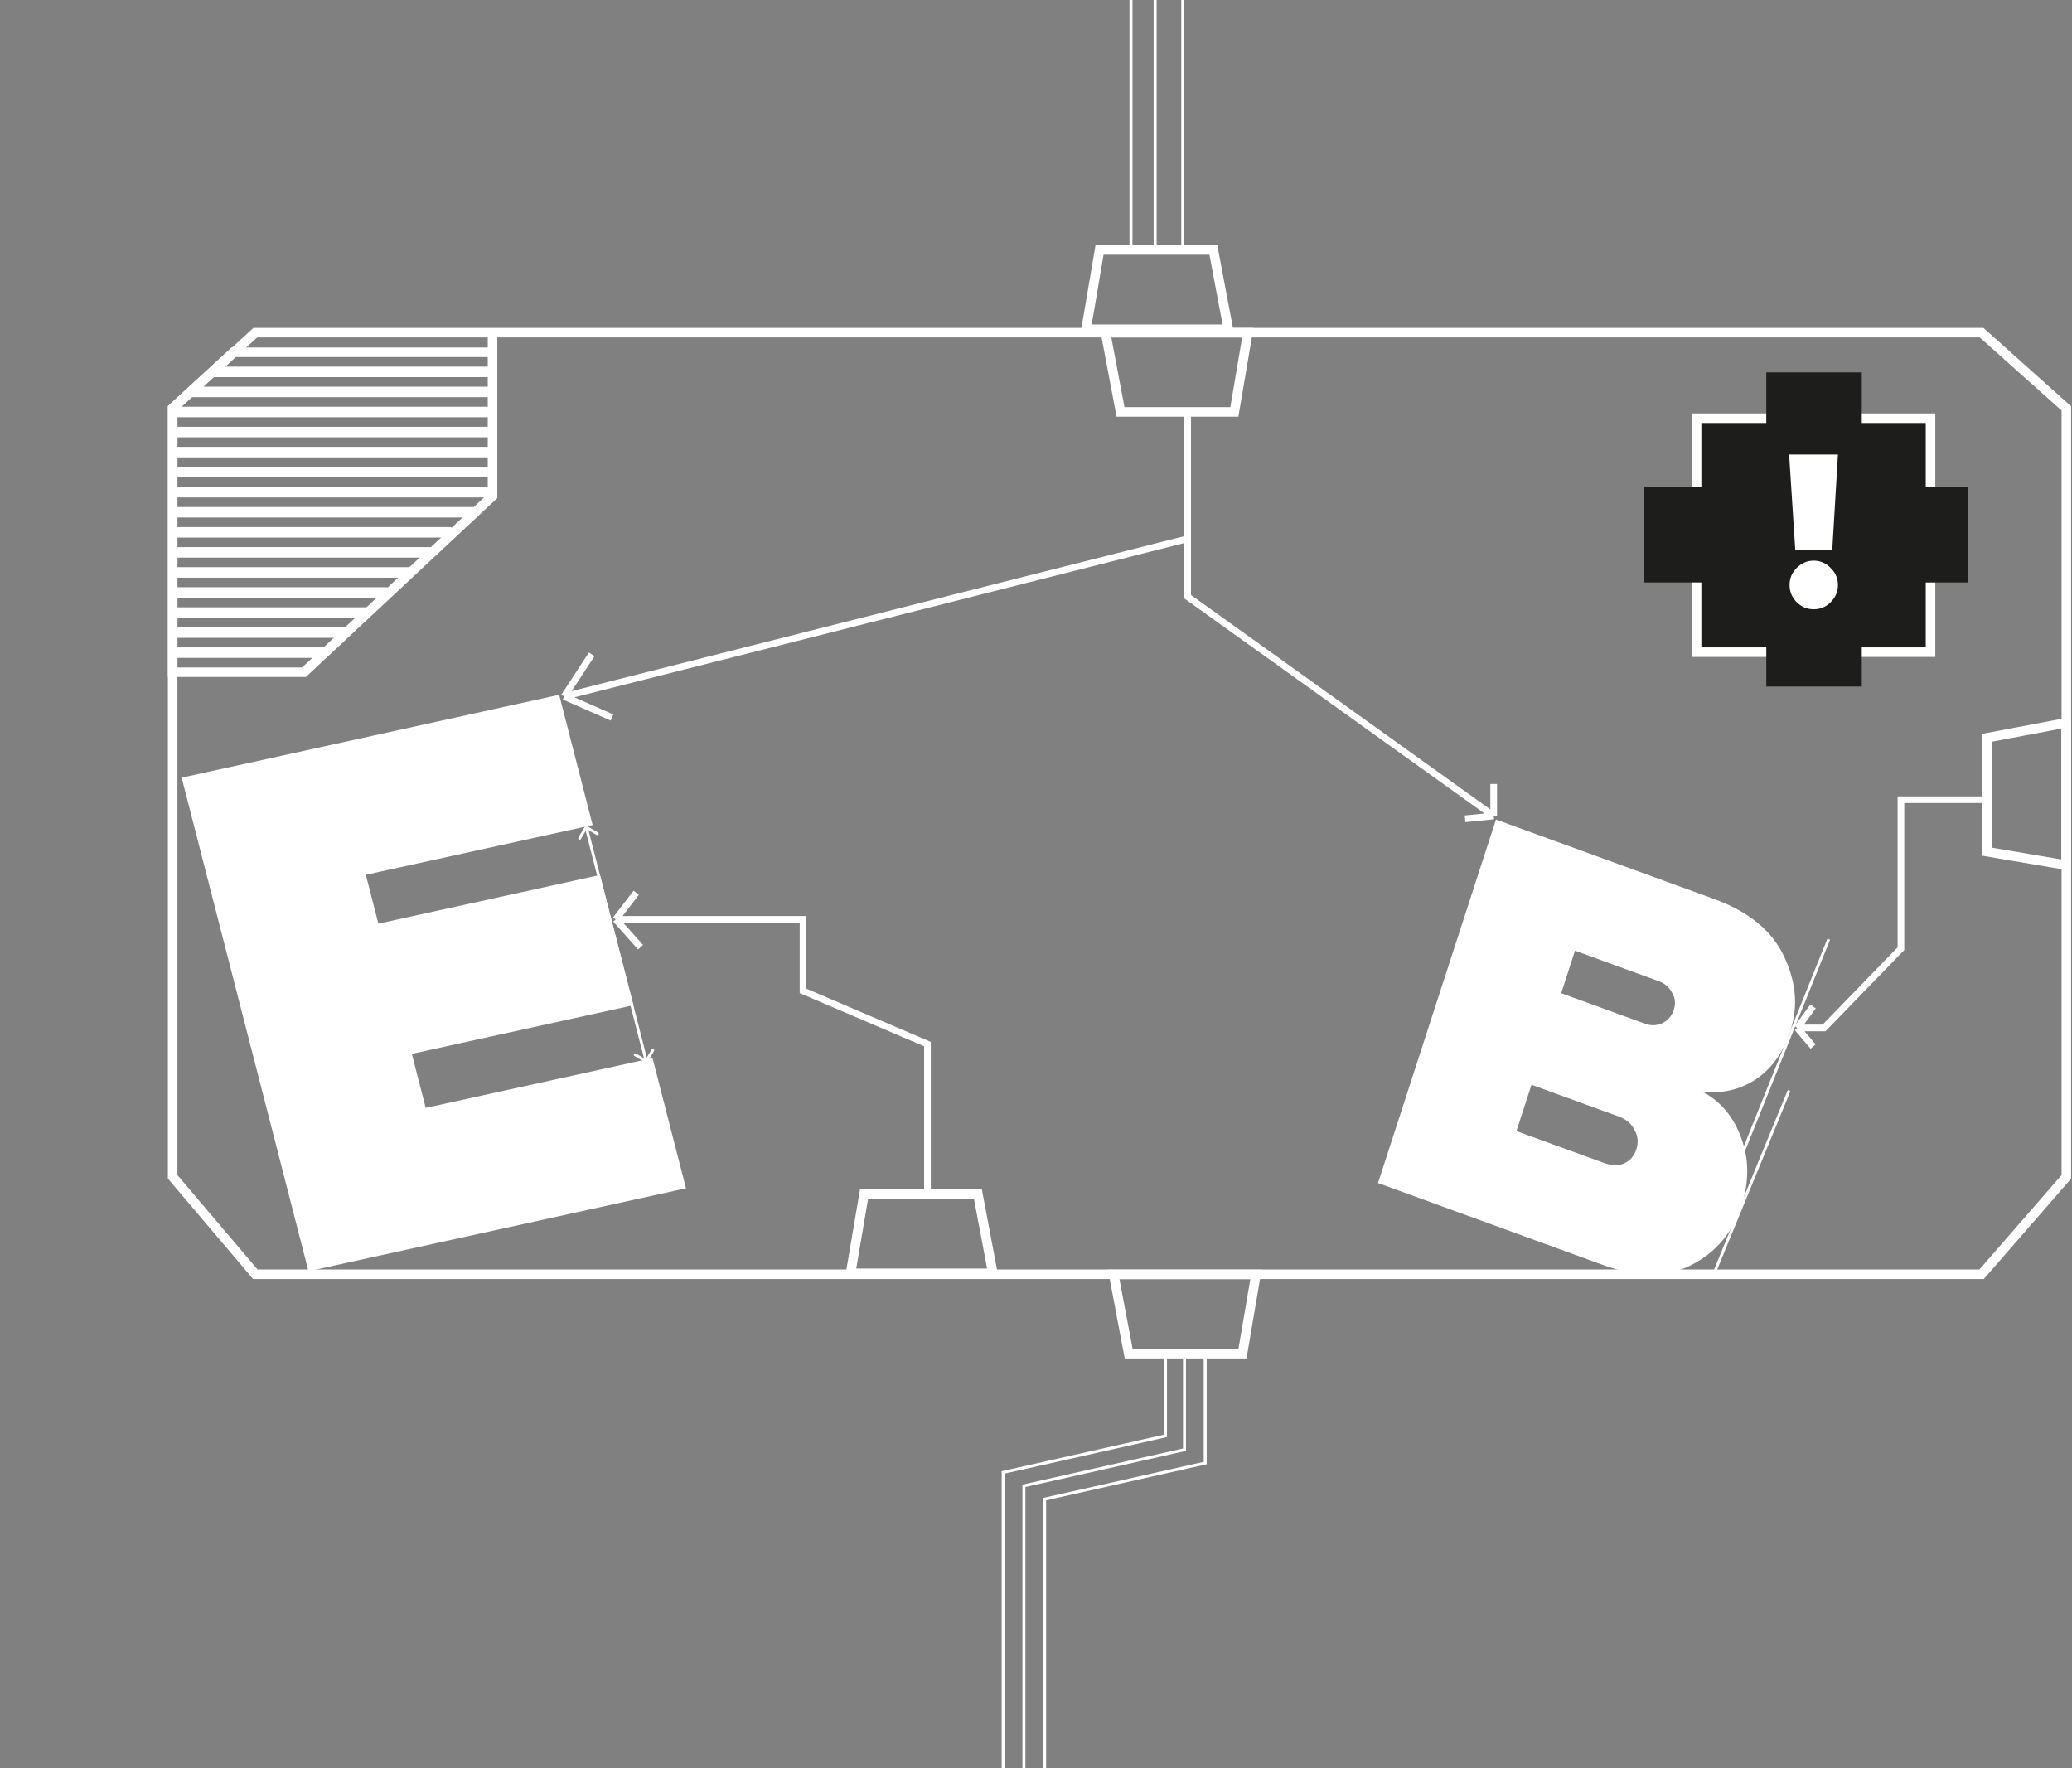 <svg width="1200" height="1024" viewBox="0 0 1200 1024" fill="none" xmlns="http://www.w3.org/2000/svg">
<rect x="0" y="0" width="1200" height="1024" fill="#808080" stroke="none"/>
<path d="M397.297 688.139L178.651 736.139L105.204 450.347L323.85 402.347L343.23 477.759L211.87 506.597L219.137 534.876L347.473 506.702L366.853 582.113L238.518 610.287L246.556 641.566L377.917 612.728L397.297 688.139Z" fill="white"/>
<path d="M928.708 732.653L798.077 685.081L866.388 474.579L992.654 520.561C1012.61 527.827 1026.11 538.861 1033.16 553.662C1040.21 568.463 1041.48 582.806 1036.97 596.692C1032.81 609.527 1026 619.046 1016.55 625.25C1007.17 631.244 996.906 633.506 985.763 632.035C996.648 637.882 1004.26 647.006 1008.6 659.409C1013.01 671.602 1013.03 684.431 1008.66 697.896C1003.54 713.676 993.873 725.212 979.654 732.502C965.435 739.793 948.453 739.843 928.708 732.653ZM952.807 592.861C956.133 594.072 959.418 593.975 962.663 592.569C965.977 590.952 968.214 588.356 969.374 584.779C970.535 581.202 970.21 577.908 968.398 574.895C966.655 571.673 964.121 569.456 960.796 568.245L912.16 550.533L904.171 575.15L952.807 592.861ZM928.767 673.388C933.339 675.053 937.248 675.183 940.493 673.777C944.015 672.236 946.424 669.467 947.721 665.469C948.95 661.682 948.623 658.034 946.741 654.526C944.926 650.806 941.837 648.152 937.472 646.563L886.966 628.17L878.26 654.995L928.767 673.388Z" fill="white"/>
<path d="M1147.65 192.653L147.88 192.653L99.998 236.524L99.998 681.502L147.88 737.907L1147.65 737.907L1196.73 681.502L1196.73 236.524L1147.65 192.653Z" stroke="white" stroke-width="5.53"/>
<path d="M373.863 615.303C374.257 615.536 374.766 615.406 374.999 615.012L378.801 608.586C379.034 608.192 378.903 607.683 378.509 607.45C378.115 607.217 377.606 607.347 377.373 607.742L373.994 613.453L368.283 610.074C367.888 609.841 367.38 609.971 367.146 610.366C366.913 610.76 367.044 611.269 367.438 611.502L373.863 615.303ZM339.92 478.287C339.526 478.054 339.017 478.184 338.784 478.579L334.983 485.004C334.749 485.398 334.88 485.907 335.274 486.14C335.668 486.373 336.177 486.243 336.41 485.848L339.789 480.137L345.501 483.516C345.895 483.749 346.404 483.619 346.637 483.225C346.87 482.83 346.74 482.322 346.345 482.088L339.92 478.287ZM375.089 614.383L340.301 478.795L338.694 479.207L373.482 614.795L375.089 614.383Z" fill="white"/>
<path d="M326.73 403.316L687.836 311.991L687.836 307.123M326.73 403.316L342.68 378.928M326.73 403.316L354.433 415.51M687.836 237.999L687.836 307.123M687.836 307.123L687.836 345.556L865.071 472.506M865.071 472.506L865.071 453.981M865.071 472.506L848.481 474.165M1150.42 463.105L1100.92 463.105L1100.92 549.373L1056.41 595.271L1040.92 595.271M1040.92 595.271L1050.05 582.829M1040.92 595.271L1050.05 606.055" stroke="white" stroke-width="3.871"/>
<path d="M356.589 532.413L465.08 532.413L465.08 537.446L465.08 573.812L537.142 604.635L537.142 692.009M356.589 532.413L368.478 516.985M356.589 532.413L370.967 548.506" stroke="white" stroke-width="3.871"/>
<path d="M636.806 144.755L629 190.653H711.396L702.723 144.755H636.806Z" stroke="white" stroke-width="5.53"/>
<path d="M500.43 691.455L492.624 737.354H575.02L566.347 691.455H500.43Z" stroke="white" stroke-width="5.53"/>
<path d="M1150.69 493.179L1196.59 500.985L1196.59 418.589L1150.69 427.262L1150.69 493.179Z" stroke="white" stroke-width="5.53"/>
<path d="M714.868 238.552L722.674 192.653L640.278 192.653L648.951 238.552L714.868 238.552Z" stroke="white" stroke-width="5.53"/>
<path d="M719.589 783.898L727.395 738L644.998 738L653.672 783.898L719.589 783.898Z" stroke="white" stroke-width="5.53"/>
<path d="M654.999 -48L654.999 144" stroke="white" stroke-width="1.73"/>
<path d="M668.997 -2V144.457" stroke="white" stroke-width="1.73"/>
<path d="M684.999 -48V144" stroke="white" stroke-width="1.73"/>
<line x1="1059.11" y1="543.876" x2="1006.57" y2="674.383" stroke="white" stroke-width="1.659"/>
<path d="M1036.15 631.564L992.44 738.019" stroke="white" stroke-width="1.659"/>
<path d="M285.254 204.026H135.116L100.001 236.326V389.28H176.038L285.254 287.252V204.026ZM285.254 204.026V192.69" stroke="white" stroke-width="5.53"/>
<rect x="100.001" y="374.902" width="87.926" height="6.083" fill="white"/>
<rect x="100.001" y="363.289" width="100.092" height="6.083" fill="white"/>
<rect x="100.001" y="351.676" width="112.811" height="6.083" fill="white"/>
<rect x="100.001" y="340.063" width="124.424" height="6.083" fill="white"/>
<rect x="100.001" y="328.45" width="138.249" height="6.083" fill="white"/>
<rect x="100.002" y="316.837" width="149.862" height="6.083" fill="white"/>
<rect x="100.002" y="305.224" width="161.475" height="6.083" fill="white"/>
<rect x="100.001" y="293.611" width="174.193" height="6.083" fill="white"/>
<rect x="100.001" y="281.999" width="183.594" height="6.083" fill="white"/>
<rect x="100.001" y="270.386" width="183.594" height="6.083" fill="white"/>
<rect x="100.001" y="258.773" width="183.594" height="6.083" fill="white"/>
<rect x="100.001" y="247.159" width="183.594" height="6.083" fill="white"/>
<rect x="100.001" y="235.547" width="183.594" height="6.083" fill="white"/>
<rect x="110.511" y="223.934" width="173.087" height="6.083" fill="white"/>
<rect x="123.227" y="212.321" width="160.369" height="6.083" fill="white"/>
<rect x="982.581" y="242.184" width="135.484" height="135.484" fill="#1D1D1B" stroke="white" stroke-width="5.53"/>
<rect x="1022.95" y="215.64" width="55.3" height="55.3" fill="#1D1D1B"/>
<rect x="1084.33" y="337.298" width="55.3" height="55.3" transform="rotate(-90 1084.33 337.298)" fill="#1D1D1B"/>
<rect x="1078.25" y="397.575" width="55.3" height="55.3" transform="rotate(180 1078.25 397.575)" fill="#1D1D1B"/>
<rect x="1007.47" y="282" width="55.3" height="55.3" transform="rotate(90 1007.47 282)" fill="#1D1D1B"/>
<path d="M1061.15 318.595L1039.74 318.595L1036.17 263.218L1064.45 263.218L1061.15 318.595ZM1060.22 348.729C1057.49 351.46 1054.23 352.826 1050.44 352.826C1046.65 352.826 1043.35 351.46 1040.53 348.729C1037.8 345.909 1036.43 342.605 1036.43 338.817C1036.43 334.94 1037.8 331.636 1040.53 328.904C1043.35 326.085 1046.65 324.675 1050.44 324.675C1054.23 324.675 1057.49 326.085 1060.22 328.904C1063.04 331.636 1064.45 334.94 1064.45 338.817C1064.45 342.605 1063.04 345.909 1060.22 348.729Z" fill="white"/>
<path d="M697.999 785.001L697.999 847.236L604.999 868.147L604.999 1045" stroke="white" stroke-width="1.73"/>
<path d="M685.999 785.501L685.999 839.501L592.999 860.442L592.999 1044" stroke="white" stroke-width="1.73"/>
<path d="M674.997 785L674.997 831.501L580.997 852.655L580.997 1048" stroke="white" stroke-width="1.73"/>
</svg>

